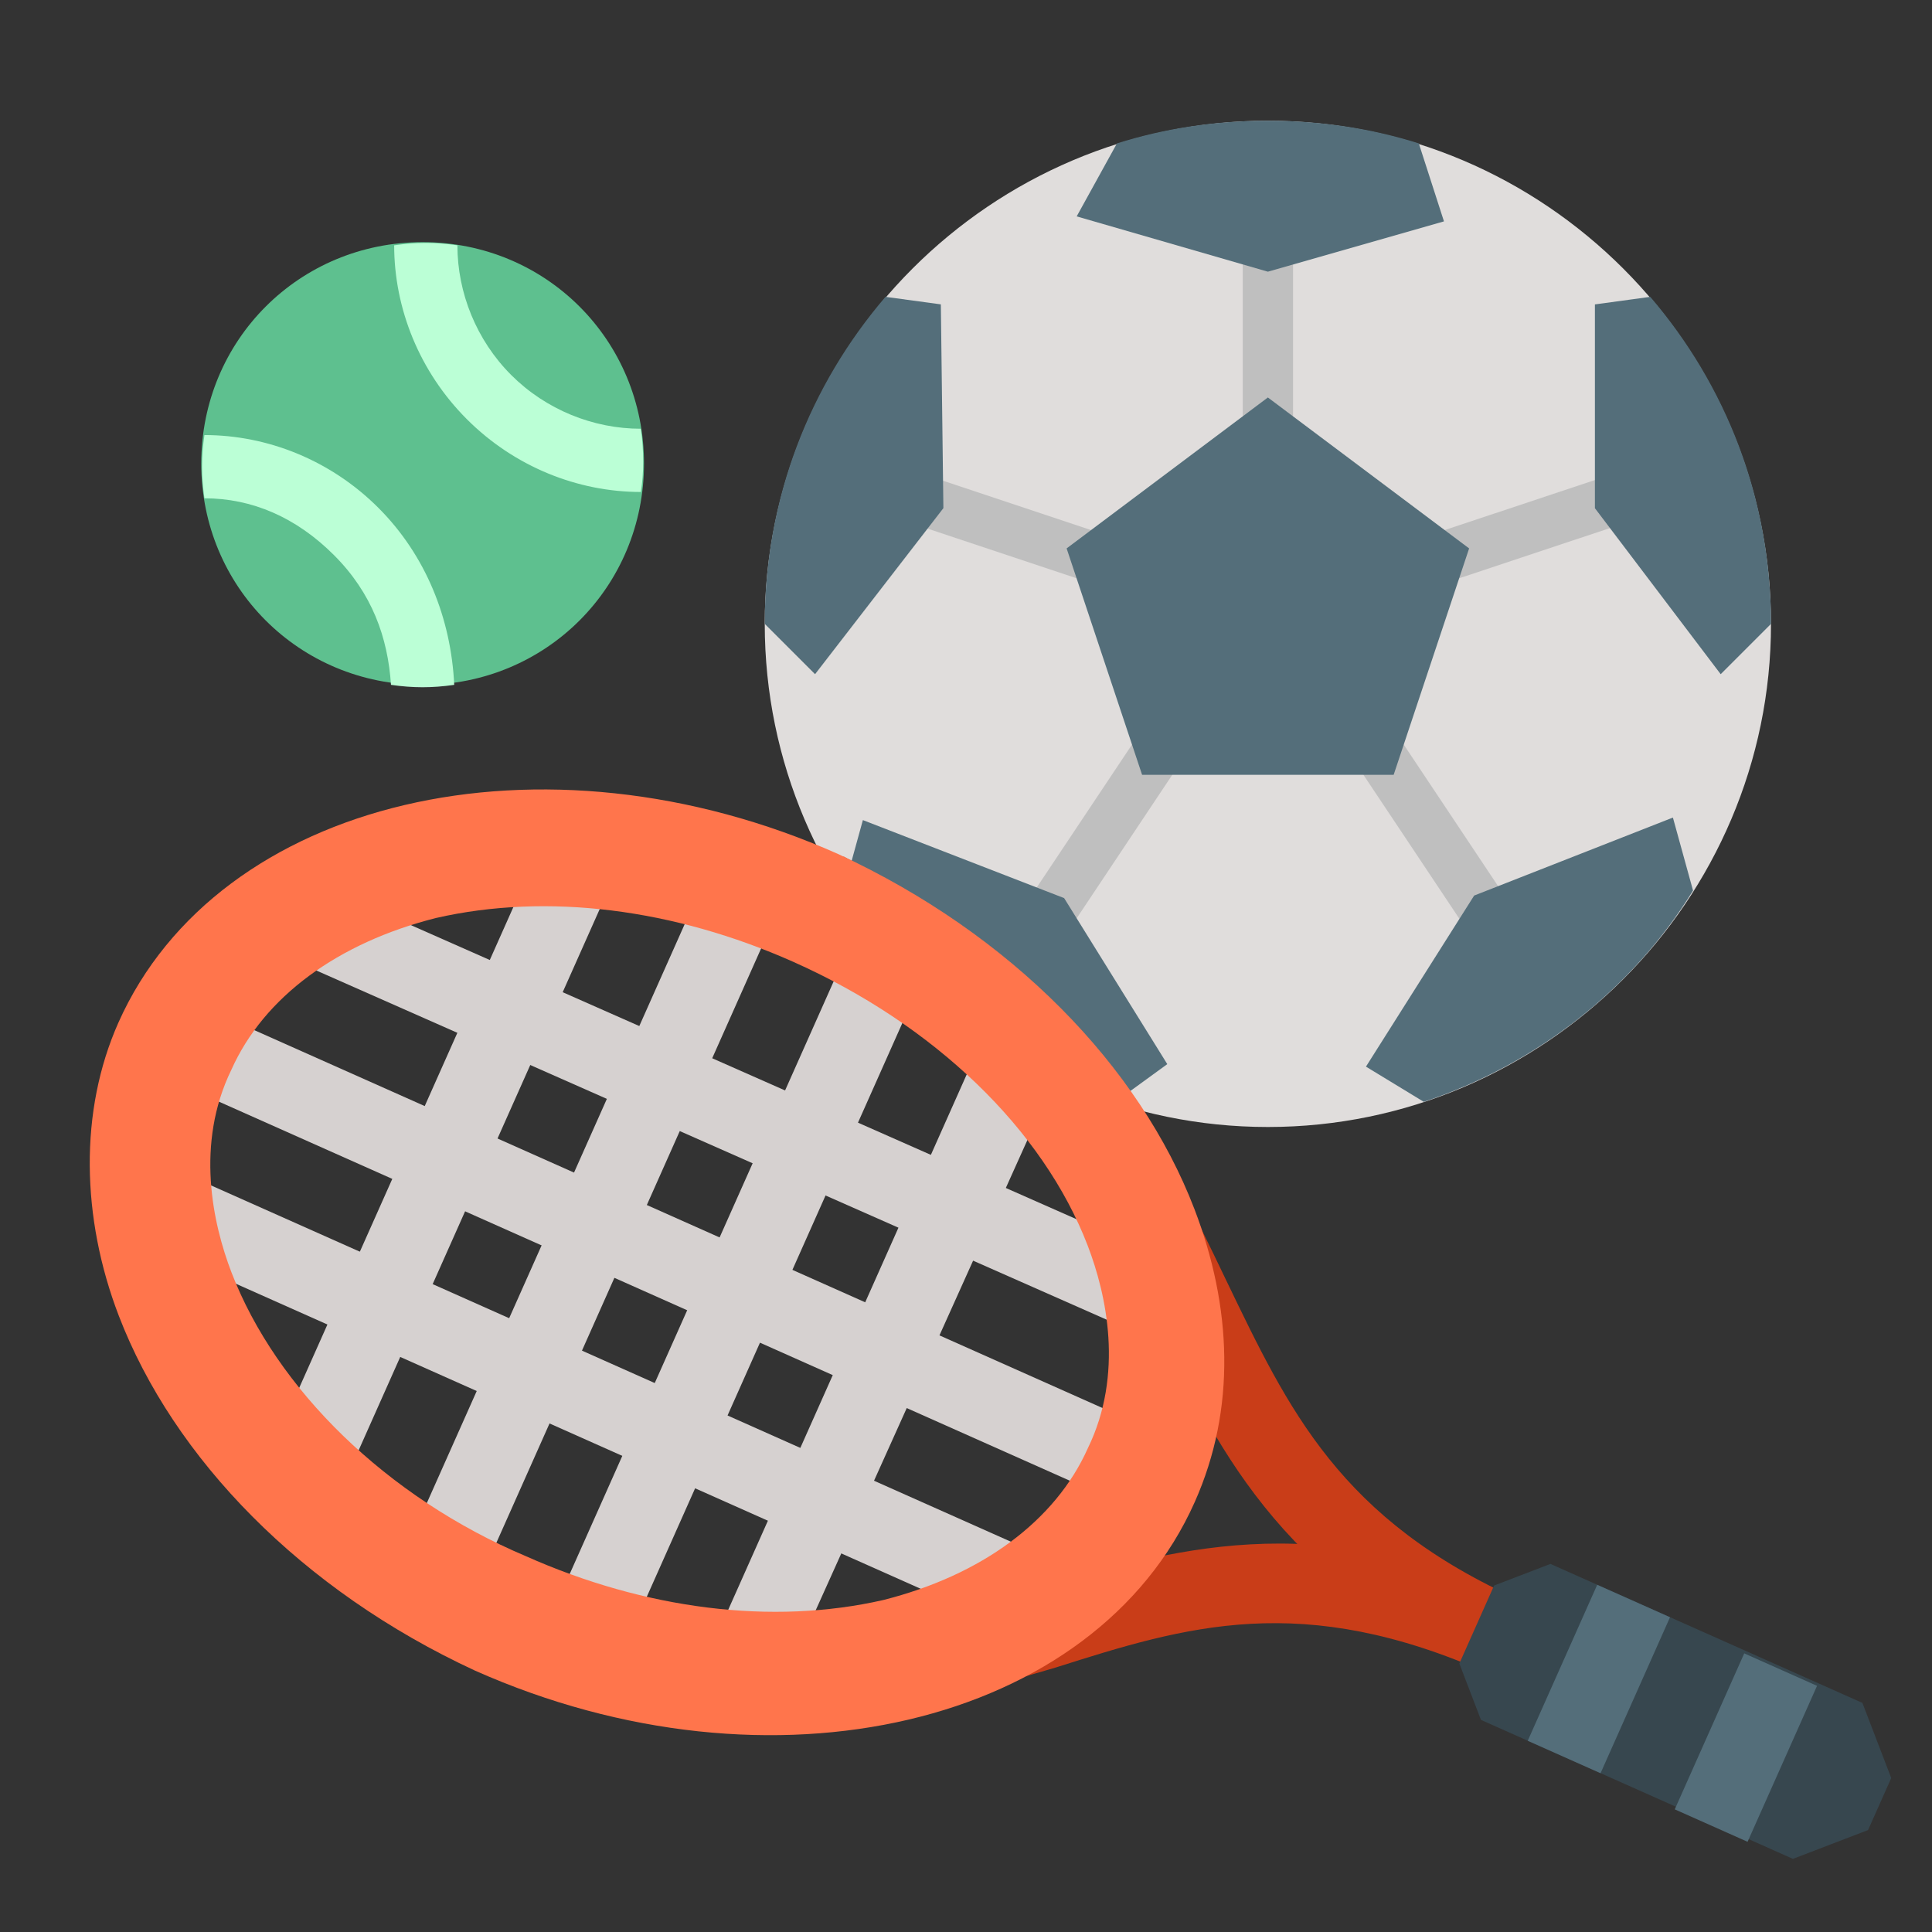 <svg xmlns="http://www.w3.org/2000/svg"  viewBox="0 0 48 48" width="100px" height="100px"><rect x="0" y="0" width="48" height="48" fill="#333333" stroke="none"/><path fill="#5ec08f" d="M16,11.516c0,3.064-2.436,5.5-5.5,5.5S5,14.58,5,11.516s2.436-5.5,5.5-5.5S16,8.452,16,11.516z"/><path fill="#bbffd6" d="M15.921,10.652c-1.179,0-2.357-0.471-3.221-1.336c-0.864-0.864-1.336-2.043-1.336-3.221 c-0.55-0.079-1.021-0.079-1.571,0c0,1.571,0.629,3.143,1.807,4.321s2.75,1.807,4.321,1.807C16,11.752,16,11.202,15.921,10.652z M9.4,12.616c-1.179-1.179-2.75-1.807-4.321-1.807C5,11.359,5,11.83,5.079,12.38c1.179,0,2.279,0.471,3.221,1.414 c0.943,0.943,1.336,2.043,1.414,3.221c0.55,0.079,1.021,0.079,1.571,0C11.207,15.366,10.579,13.795,9.4,12.616z"/><path fill="#e0dddc" d="M44,15.5C44,22.375,38.375,28,31.5,28S19,22.375,19,15.5S24.625,3,31.5,3S44,8.625,44,15.5z"/><path fill="#bfbfbf" d="M21.937,12.763l0.395-1.186l4.921,1.641l-0.395,1.186L21.937,12.763z"/><path fill="#bfbfbf" d="M30.875,5.5h1.25v5h-1.25V5.5z"/><path fill="#bfbfbf" d="M25.011,23.169l3.189-4.784l1.04,0.693l-3.189,4.784L25.011,23.169z"/><path fill="#bfbfbf" d="M33.76,19.079l1.04-0.693l3.189,4.784l-1.04,0.693L33.76,19.079z"/><path fill="#bfbfbf" d="M33.86,13.846l6.819-2.27l0.395,1.186l-6.819,2.27L33.86,13.846z"/><path fill="#546e7a" d="M26.5,13.625l5-3.75l5,3.75l-1.875,5.625h-6.25L26.5,13.625z M35.25,3.563 C34.063,3.188,32.813,3,31.5,3s-2.563,0.188-3.75,0.563l-1,1.813L31.5,6.75l4.375-1.25L35.25,3.563z M42.75,16.75L44,15.5 c0-3.125-1.125-5.938-3-8.125l-1.375,0.188v5.063L42.75,16.75z M36.625,22.25l-2.688,4.25l1.438,0.875 c2.813-0.938,5.188-2.813,6.688-5.25l-0.5-1.813L36.625,22.25z M23.438,12.625l-0.063-5.063L22,7.375c-1.875,2.188-3,5-3,8.125 l1.25,1.25L23.438,12.625z M21.438,20.375l-0.5,1.813c1.563,2.438,3.875,4.313,6.688,5.25l1.375-1l-2.563-4.125L21.438,20.375z"/><path fill="#d6d1d0" d="M4.886,27.124l0.806-1.809l22.865,10.186l-0.806,1.809L4.886,27.124z M7.402,23.91l0.806-1.809	l21.021,9.287l-0.806,1.809L7.402,23.91z M26.042,38.716l-0.806,1.809l-21.057-9.38l0.806-1.809L26.042,38.716z"/><rect width="17.961" height="1.98" x="5.72" y="29.59" fill="#d6d1d0" transform="rotate(-65.99 14.7 30.579)"/><rect width="17.961" height="1.98" x="1.72" y="28.59" fill="#d6d1d0" transform="rotate(-65.99 10.7 29.579)"/><rect width="17.961" height="1.98" x="9.337" y="31.201" fill="#d6d1d0" transform="rotate(-65.99 18.317 32.19)"/><polygon fill="#d6d1d0" points="26.587,25.966 19.185,42.408 17.376,41.603 24.685,25.196"/><path fill="#c93d18" d="M37.801,39.774l-0.806,1.809c-5.297-2.359-6.808-5.742-8.342-8.903	c-1.57-3.254-3.082-6.637-8.629-9.65l0.935-1.751c6.1,3.337,7.884,7.15,9.49,10.498C32.018,35.03,33.279,37.76,37.801,39.774z"/><path fill="#c93d18" d="M37.801,39.774l-0.806,1.809c-4.651-2.072-7.523-1.184-10.769-0.153	c-3.562,1.045-7.684,2.305-14.151-0.034l0.676-1.866c5.95,2.109,9.512,1.064,12.945-0.039	C29.072,38.517,32.598,37.379,37.801,39.774z"/><path fill="#ff754c" d="M5.751,31.612c-0.466-1.214-0.902-3.189-0.003-5.033c0.806-1.809,2.645-3.157,5.086-3.772	c2.758-0.629,5.909-0.232,8.88,1.092c3.488,1.554,6.2,4.155,7.31,7.049c0.466,1.214,0.902,3.189,0.003,5.033	c-0.806,1.809-2.645,3.157-5.086,3.772c-2.757,0.629-5.909,0.232-8.88-1.092C9.609,37.201,6.861,34.506,5.751,31.612 M2.95,32.686	c1.361,3.548,4.546,6.825,8.845,8.817c7.363,3.28,15.413,1.37,17.888-4.185c1.036-2.325,0.923-4.853-0.008-7.28	c-1.361-3.548-4.546-6.825-8.845-8.817c-7.363-3.28-15.413-1.37-17.888,4.185C1.964,27.602,2.019,30.259,2.95,32.686z"/><path fill="#37474f" d="M46.271,42.308l0.716,1.867l-0.575,1.292l-1.867,0.716l-7.751-3.453l-0.537-1.4l0.863-1.938	l1.4-0.537L46.271,42.308z"/><path fill="#546e7a" d="M37.956,43.249l1.809,0.806l1.726-3.875l-1.809-0.806L37.956,43.249z M45.144,41.884l-1.809-0.806	l-1.726,3.875l1.809,0.806L45.144,41.884z"/></svg>
